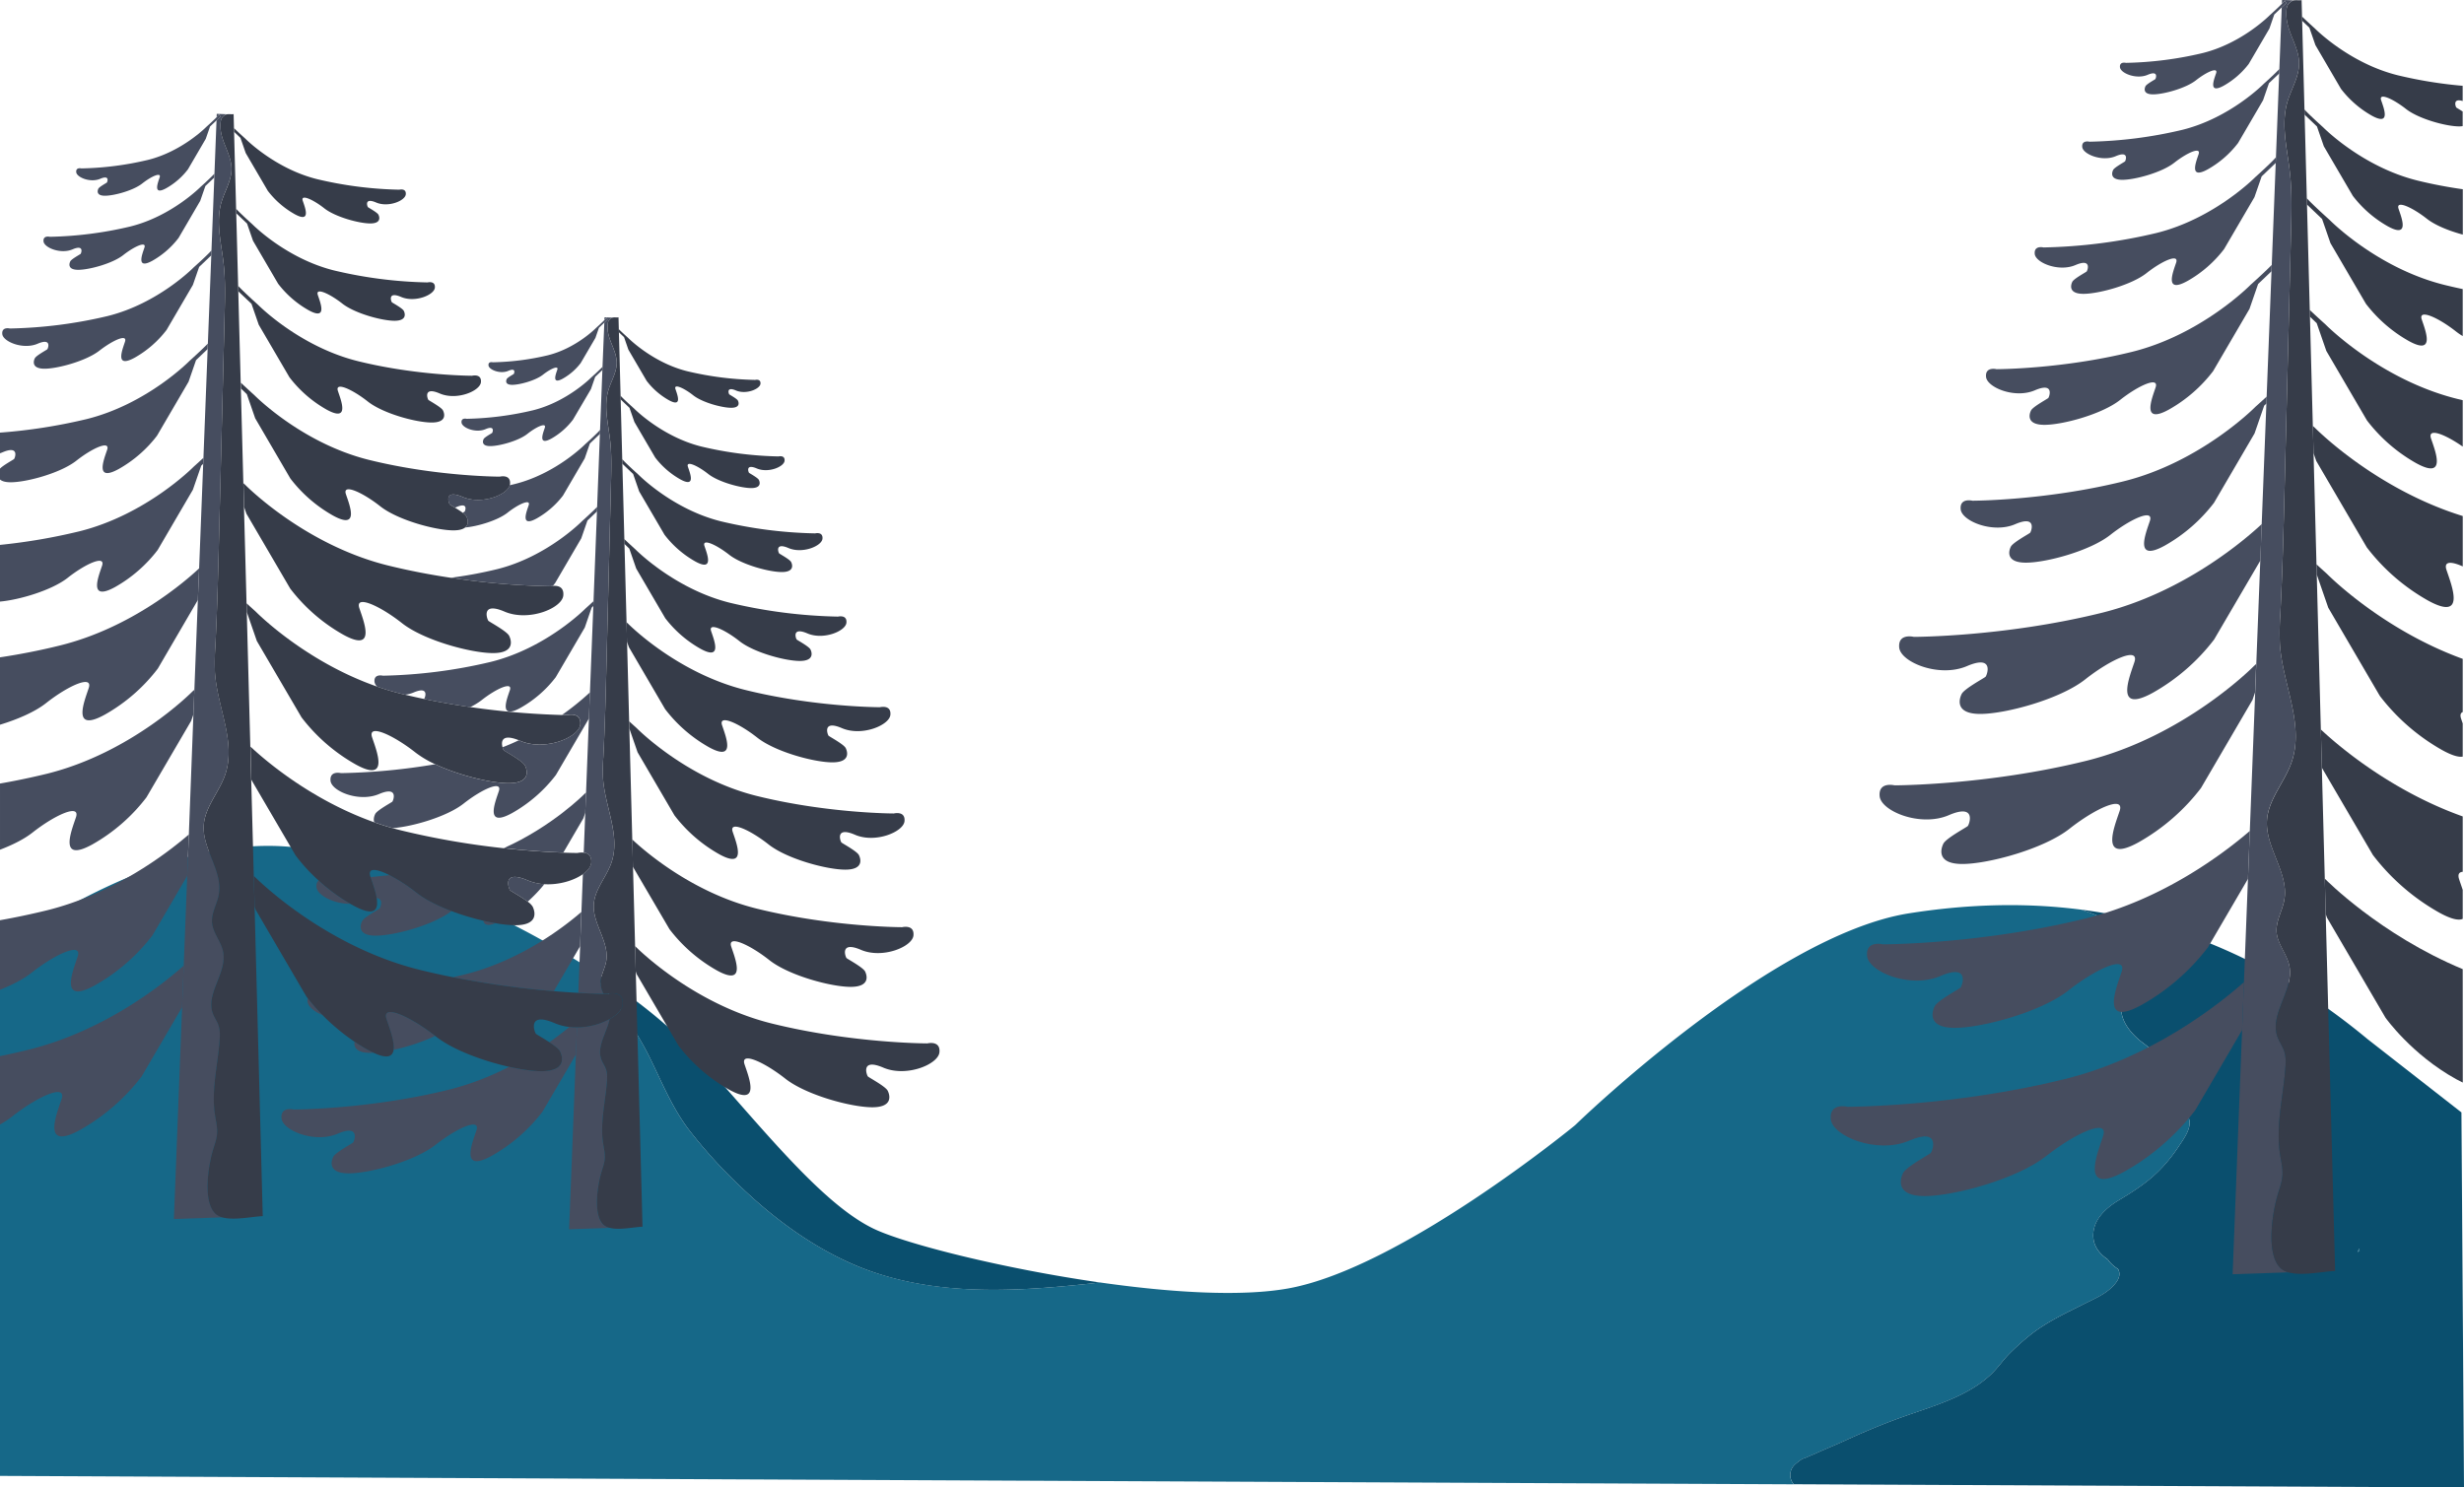 <svg xmlns="http://www.w3.org/2000/svg" viewBox="0 0 1918 1158.06"><title>hills_2</title><g id="Back_hills" data-name="Back hills"><path d="M1837.45,928.05c-.43.84-.87,1.68-1.31,2.52l1.54-.54C1837.62,929.37,1837.55,928.71,1837.45,928.05Z" transform="translate(-1 44.06)" style="fill:#166888"/><path d="M1397.47,1096.91a20.76,20.76,0,0,1,3.57-3,11.22,11.22,0,0,1,4.12-2.54l1.6-.56c2.86-1.31,5.82-2.44,8.42-3.64,7.18-3.29,14.53-6.18,21.7-9.48,14.4-6.64,29-12.75,43.93-18.14,24-8.65,51.45-15.79,70.34-33.87,5.11-4.89,9-10.79,14-15.79a190,190,0,0,1,16.87-15.07c12.66-10,27.63-16.8,41.92-24,6.65-3.36,13.72-6.3,19.38-11.24,3.93-3.44,9.21-8.94,6.83-14.64a9,9,0,0,0-.48-1,28.33,28.33,0,0,1-6.64-5.64,20.58,20.58,0,0,1-1.26-1.73c-1.13-.79-2.23-1.58-3.2-2.4-4.5-3.8-7.63-8.68-8.11-14.66-1-13.21,9.37-22.8,19.68-29,12.27-7.38,23.63-14.69,33.52-25.21a123,123,0,0,0,13.07-16.49c3.69-5.59,9.88-13.65,8.47-20.7-.81-4.09-3.8-7.76-6.06-11.16q-3.14-4.73-6.4-9.35-7-9.93-14.72-19.36c-1.41-1.73-2-4.77,0-6.41,5.47-4.4-8.67-13.47-11.48-15.87-5.68-4.84-11.07-10.92-13.34-18.17a20.28,20.28,0,0,1,3.79-19.19c4.57-5.43,11.3-8.07,17.66-10.77,5.79-2.46,17-8,13.49-16.08-1.45-3.29-5.07-5.8-7.78-8a115.9,115.9,0,0,0-11-8A124.22,124.22,0,0,0,1647,674.18c-8.25-3.19-16.28-6.88-24.73-9.56a2.05,2.05,0,0,1-.71-.4c-46.75-6.11-92-3.92-134.53,2.78-108,17-260,165-260,165s-135,111-223,127c-36.92,6.71-92,3.21-146.62-4.58l-.66.07c-23.28,2.57-46.59,4.84-70,5.47-40.85,1.08-82.05-3-120-19-34.15-14.5-64.65-37.29-91.19-63a380.5,380.5,0,0,1-38.21-42.35c-12.62-16.57-20.41-35.33-29.41-54-8.6-17.78-19.5-34.38-31.46-50.06-6-7.82-12.31-15.33-18.63-22.85l-2.69-1.7-2-1.25-2.73-1.7-2-1.24-2.81-1.71-2-1.21-2.92-1.75L438.74,697l-3.22-1.89-1.69-1-4.41-2.53-.57-.33-5-2.85-1.59-.88-3.5-1.94-2-1.09-3.17-1.72-2.14-1.15L408.36,680l-2.22-1.17c-1-.54-2-1.07-3.05-1.6l-1.87-1c-2.57-1.32-5.15-2.64-7.76-4l-1.28-.64q-4-2-8.12-4l-.61-.29q-4.06-2-8.16-3.89l-.8-.37q-4.1-1.92-8.23-3.79l-1.38-.62c-2.7-1.22-5.4-2.41-8.12-3.6l-1.46-.63c-2.75-1.2-5.52-2.38-8.29-3.54l-1.1-.45q-4.34-1.82-8.7-3.57l-.11,0q-4.38-1.75-8.78-3.44l-1.18-.46c-2.8-1.07-5.61-2.13-8.41-3.16l-1.53-.56c-2.78-1-5.58-2-8.38-3l-1.4-.49q-4.32-1.5-8.66-2.94l-.71-.23c-2.88-1-5.76-1.88-8.65-2.79l-.78-.24c-2.88-.9-5.77-1.77-8.65-2.63l-1.43-.42c-2.8-.82-5.61-1.61-8.42-2.39l-1.53-.41c-2.83-.78-5.67-1.53-8.5-2.25l-1.16-.29c-3-.75-6-1.48-8.93-2.17C134,592,1,696,1,696v409l1396.29,6.55A10.88,10.88,0,0,1,1397.47,1096.91Z" transform="translate(-1 44.06)" style="fill:#166888"/><path d="M507.93,781.63c9,18.62,16.79,37.38,29.41,54a380.5,380.5,0,0,0,38.21,42.35c26.54,25.7,57,48.49,91.19,63,37.92,16.09,79.12,20.12,120,19,23.42-.63,46.73-2.9,70-5.47l.66-.07C781.78,943.63,707,924.61,682,913c-43-20-93-86-143-140-18.45-19.93-46.85-42.44-81.16-64.28,6.32,7.52,12.67,15,18.63,22.85C488.43,747.25,499.33,763.85,507.93,781.63Z" transform="translate(-1 44.06)" style="fill:#0a4f6e"/><path d="M1647,674.18a124.22,124.22,0,0,1,22.38,11.51,115.9,115.9,0,0,1,11,8c2.71,2.25,6.33,4.76,7.78,8,3.55,8-7.7,13.62-13.49,16.08-6.36,2.7-13.09,5.34-17.66,10.77a20.28,20.28,0,0,0-3.79,19.19c2.27,7.25,7.66,13.33,13.34,18.17,2.81,2.4,17,11.47,11.48,15.87-2,1.64-1.41,4.68,0,6.41q7.67,9.45,14.72,19.36,3.27,4.62,6.4,9.35c2.26,3.4,5.25,7.07,6.06,11.16,1.41,7-4.78,15.11-8.47,20.7a123,123,0,0,1-13.07,16.49c-9.89,10.52-21.25,17.83-33.52,25.21-10.31,6.2-20.73,15.79-19.68,29,.48,6,3.61,10.86,8.11,14.66,1,.82,2.07,1.61,3.2,2.4a20.58,20.58,0,0,0,1.26,1.73,28.33,28.33,0,0,0,6.64,5.64,9,9,0,0,1,.48,1c2.38,5.7-2.9,11.2-6.83,14.64-5.66,4.94-12.73,7.88-19.38,11.24-14.29,7.22-29.26,14.06-41.92,24a190,190,0,0,0-16.87,15.07c-5,5-8.92,10.9-14,15.79-18.89,18.08-46.38,25.22-70.34,33.87-14.91,5.39-29.53,11.5-43.93,18.14-7.17,3.3-14.52,6.19-21.7,9.48-2.6,1.2-5.56,2.33-8.42,3.64l-1.6.56a11.22,11.22,0,0,0-4.12,2.54,20.76,20.76,0,0,0-3.57,3,10.88,10.88,0,0,0-.18,14.64L1919,1114l-2-292-73-57c-75.12-62.4-150.61-91.39-222.47-100.78a2.05,2.05,0,0,0,.71.4C1630.69,667.3,1638.72,671,1647,674.18Zm190.48,253.87c.1.66.17,1.32.23,2l-1.54.54C1836.58,929.73,1837,928.89,1837.45,928.05Z" transform="translate(-1 44.06)" style="fill:#0a4f6e"/></g><g id="Layer_5" data-name="Layer 5"><path d="M322.87,495.07a23.71,23.71,0,0,1-6.73,1.71q7.41,1.79,14.71,3.3a2.79,2.79,0,0,0,.35-.25C331.8,499.23,335.37,489.71,322.87,495.07Z" transform="translate(-1 44.06)" style="fill:none"/><path d="M399.65,589c-21.47,11.84-13.33-8.14-10.37-17s-13.32-1.48-27.38,9.62c-13.06,10.31-40.14,18.06-55.21,19.12q3.42,1,6.9,1.82a615,615,0,0,0,79.52,13.78c38.1-17,62.77-42.16,62.77-42.16l1.31-1.18,2.23-57.6-25.72,44A112.26,112.26,0,0,1,399.65,589Z" transform="translate(-1 44.06)" style="fill:none"/><path d="M303.14,396.23c16.83,4.15,33.36,7.23,48.64,9.52a328.36,328.36,0,0,0,36-6.65c39-9.61,66.19-37.36,66.19-37.36s7.69-6.88,11.84-11.15l2.2-56.81-7.83,7.48-4,11.57-16.92,28.94a67.39,67.39,0,0,1-20.47,17.8c-12.91,7.12-8-4.9-6.23-10.24s-8-.89-16.48,5.79c-7.78,6.15-23.86,10.78-33,11.48-1.64,1.33-4.46,2.25-9.13,2.25-13.7,0-43.27-7.94-57-18.76s-29.57-18-26.69-9.37,10.82,28.13-10.09,16.58A109.32,109.32,0,0,1,227,328.45l-27.41-46.88-6.49-18.75-4.58-4.37c.62,23.54,1.27,48.26,1.94,73.72l1.41,1.27S237.66,380.08,303.14,396.23Z" transform="translate(-1 44.06)" style="fill:none"/><path d="M294.58,490.5a6.41,6.41,0,0,1-2.07-3.77c-.59-6.55,6.55-4.76,6.55-4.76A394.71,394.71,0,0,0,383,471.26c43.45-10.72,73.8-41.67,73.8-41.67S459.66,427,463,424l2.71-69.86-7.44,7.1-4.81,13.88-20.28,34.7s-.63.88-1.82,2.32c3-.28,8.82.09,8.15,7.45-.89,9.87-26.91,20.63-45.74,12.56s-13.46,6.28-12.56,7.17,14.35,8.08,16.14,11.66,4.49,13.46-12.55,13.46S331,454.53,313.9,441.08s-36.77-22.43-33.18-11.66,13.45,35-12.56,20.63a136,136,0,0,1-41.26-35.88l-34.09-58.31L191,350.61c.65,24.55,1.31,49.69,2,75.05,4,3.66,7.05,6.4,7.05,6.4S238,470.83,294.58,490.5Z" transform="translate(-1 44.06)" style="fill:none"/><path d="M456.2,444.47l-22.62,38.69A90.2,90.2,0,0,1,406.2,507c-17.26,9.52-10.71-6.55-8.33-13.69s-10.72-1.19-22,7.74a49.6,49.6,0,0,1-8.88,5.4,617.86,617.86,0,0,0,71.49,6.14A211.34,211.34,0,0,0,460.21,495l2.61-67.2L461.55,429Z" transform="translate(-1 44.06)" style="fill:none"/><path d="M439.5,619.71c7,.26,11,.26,11,.26a14.76,14.76,0,0,1,4.88-.26l1.2-30.91L455.12,593Z" transform="translate(-1 44.06)" style="fill:none"/><path d="M289.32,638.42l.12.36c4.58-.4,9.51-.89,14.72-1.5C294.05,632.17,286.93,631.27,289.32,638.42Z" transform="translate(-1 44.06)" style="fill:none"/><path d="M356.47,350.67a13.47,13.47,0,0,1-1.34.49c2,1.2,4.27,2.66,6.07,4a15.77,15.77,0,0,0,1.5-.95C363.14,353.78,365.82,346.66,356.47,350.67Z" transform="translate(-1 44.06)" style="fill:none"/><path d="M418.18,760.84c.58.58,5.68,3.42,10.43,6.54,6.11-4.33,11.34-8.4,15.57-11.89a41.26,41.26,0,0,1-11.46-3C410.91,743.18,417.14,759.8,418.18,760.84Z" transform="translate(-1 44.06)" style="fill:none"/><path d="M327.81,711c8.75,2.16,17.42,4.06,25.93,5.75q4.18-.94,8.42-2c43.24-10.66,76.84-36.21,91.42-48.81l1.15-29.47c-7,4.94-18.57,8.52-30,7.83a116.3,116.3,0,0,1-13,13.64,13.84,13.84,0,0,1,3.81,3.78c1.94,3.88,4.86,14.56-13.59,14.56a93.47,93.47,0,0,1-15.27-1.55c-6.24,2.51-8.82,1.14-9.48-1.93a198.56,198.56,0,0,1-24.78-7.5c-14.63,11.06-44.84,19.11-59,19.11-14.35,0-12.08-8.31-10.57-11.34s12.84-9.06,13.59-9.82c.58-.57,3.3-7.6-2.25-8.08,1.44,8.91-1.2,15.12-18.5,5.58-.69-.38-1.37-.77-2.05-1.16-13,.06-25.73-6.66-26.3-13-.24-2.66.53-4.24,1.68-5.15a136,136,0,0,1-18-19.57L196.6,563c.67,25.54,1.34,50.64,2,74.92l.42.38S252,692.28,327.81,711Z" transform="translate(-1 44.06)" style="fill:none"/><path d="M451.14,728.88l1.41-36.23-20.41,34.92C439.22,728.15,445.61,728.57,451.14,728.88Z" transform="translate(-1 44.06)" style="fill:none"/><path d="M392.19,537.73c4.37-1.7,8.6-3.53,12.65-5.44C391.2,526.82,391.08,533.76,392.19,537.73Z" transform="translate(-1 44.06)" style="fill:none"/><path d="M293.06,589.69c1.48-3,12.58-8.88,13.32-9.62s5.18-12.58-10.36-5.92-37-2.22-37.75-10.37,8.14-5.92,8.14-5.92A488.42,488.42,0,0,0,339.7,551a80,80,0,0,1-15.18-9C307.13,528.19,287,519,290.65,530s13.73,35.7-12.82,21.05a138.78,138.78,0,0,1-42.11-36.62L200.93,455l-7.78-22.48c.92,34.84,1.85,70,2.77,104.69,9.91,9.32,46.15,41.15,96.39,58.93C291.46,593.75,292.34,591.12,293.06,589.69Z" transform="translate(-1 44.06)" style="fill:none"/><path d="M490.86,383.06l5.35,15.48,22.62,38.69A90.35,90.35,0,0,0,546.21,461c17.26,9.52,10.72-6.55,8.34-13.69s10.71-1.19,22,7.74,35.71,15.47,47,15.47,9.52-6.55,8.33-8.93-10.11-7.14-10.71-7.74-4.17-10.11,8.33-4.76,29.76-1.78,30.36-8.33-6.55-4.76-6.55-4.76a394.3,394.3,0,0,1-83.92-10.72c-43.45-10.71-73.81-41.66-73.81-41.66s-4.43-4-8.64-8c0,1.25.07,2.49.1,3.75Z" transform="translate(-1 44.06)" style="fill:#363c49"/><path d="M490.59,459.85,518.72,508a112.11,112.11,0,0,0,34,29.61c21.46,11.84,13.32-8.14,10.36-17s13.32-1.49,27.39,9.62,44.41,19.24,58.47,19.24,11.85-8.14,10.37-11.1-12.59-8.88-13.33-9.62-5.18-12.59,10.36-5.92,37-2.22,37.75-10.37-8.14-5.92-8.14-5.92-50.33,0-104.37-13.32-91.78-51.82-91.78-51.82l-1.16-1c.13,5,.26,10.11.4,15.21Z" transform="translate(-1 44.06)" style="fill:#363c49"/><path d="M497.29,541.61,526,590.72a114.53,114.53,0,0,0,34.75,30.22c21.91,12.08,13.6-8.31,10.58-17.38s13.59-1.51,27.95,9.82S644.61,633,659,633s12.09-8.31,10.58-11.33-12.85-9.06-13.6-9.82-5.29-12.84,10.57-6,37.78-2.27,38.53-10.58-8.31-6-8.31-6-51.37,0-106.52-13.6-93.68-52.88-93.68-52.88-2.53-2.27-5.81-5.28l.15,5.62Z" transform="translate(-1 44.06)" style="fill:#363c49"/><path d="M522.15,679.39A121.45,121.45,0,0,0,559,711.44c23.23,12.82,14.42-8.81,11.22-18.43s14.42-1.6,29.64,10.42,48.08,20.83,63.3,20.83,12.82-8.81,11.22-12-13.62-9.61-14.42-10.41-5.61-13.62,11.21-6.41,40.07-2.41,40.87-11.22-8.82-6.41-8.82-6.41-54.48,0-113-14.42c-50.47-12.45-87.82-45.17-97.11-53.91q.28,10.69.56,21.29Z" transform="translate(-1 44.06)" style="fill:#363c49"/><path d="M496.55,714.32,529.13,770a130,130,0,0,0,39.43,34.29c24.86,13.71,15.43-9.43,12-19.72s15.43-1.71,31.72,11.14S663.71,818,680,818s13.72-9.43,12-12.86S677.42,794.9,676.57,794s-6-14.57,12-6.86,42.86-2.57,43.71-12-9.42-6.86-9.42-6.86-58.29,0-120.87-15.43-106.3-60-106.3-60-.12-.12-.34-.31q.25,10,.52,19.77Z" transform="translate(-1 44.06)" style="fill:#363c49"/><path d="M383,471.26A394.71,394.71,0,0,1,299.06,482s-7.14-1.79-6.55,4.76a6.41,6.41,0,0,0,2.07,3.77c6.11,2.13,12.44,4,19,5.64l2.6.64a23.71,23.71,0,0,0,6.73-1.71c12.5-5.36,8.93,4.16,8.33,4.76a2.79,2.79,0,0,1-.35.25c12.52,2.62,24.69,4.7,36.11,6.34a49.6,49.6,0,0,0,8.88-5.4c11.31-8.93,24.41-14.88,22-7.74s-8.93,23.21,8.33,13.69a90.2,90.2,0,0,0,27.38-23.81l22.62-38.69L461.55,429l1.27-1.21L463,424c-3.31,3.07-6.18,5.63-6.18,5.63S426.44,460.54,383,471.26Z" transform="translate(-1 44.06)" style="fill:#464d5f"/><path d="M442.62,512.62s11-2.74,10.07,7.33S425.23,541,406,532.76l-1.16-.47c-4,1.91-8.28,3.74-12.65,5.44a7.33,7.33,0,0,0,1,2.36c.92.91,14.65,8.24,16.48,11.9s4.58,13.73-12.81,13.73c-13.29,0-38.31-5.88-57.15-14.77a488.42,488.42,0,0,1-73.29,6.91s-8.88-2.22-8.14,5.92,22.2,17,37.75,10.37,11.1,5.18,10.36,5.92-11.84,6.66-13.32,9.62c-.72,1.43-1.6,4.06-.75,6.4q7,2.49,14.38,4.58c15.07-1.06,42.15-8.81,55.21-19.12,14.06-11.1,30.34-18.51,27.38-9.62s-11.1,28.86,10.37,17a112.26,112.26,0,0,0,34.05-29.61l25.72-44,.79-20.34a211.34,211.34,0,0,1-21.76,17.57C441.16,512.62,442.62,512.62,442.62,512.62Z" transform="translate(-1 44.06)" style="fill:#464d5f"/><path d="M304.16,637.28c-5.21.61-10.14,1.1-14.72,1.5,1.51,4.49,3.91,10.94,4.78,16.39,5.55.48,2.83,7.51,2.25,8.08-.75.76-12.08,6.8-13.59,9.82s-3.78,11.34,10.57,11.34c14.13,0,44.34-8,59-19.11-10.54-4-20.33-8.86-27.18-14.26A131.9,131.9,0,0,0,304.16,637.28Z" transform="translate(-1 44.06)" style="fill:#464d5f"/><path d="M393.11,616.27c20,2.18,36.33,3.07,46.39,3.44L455.12,593l1.46-4.19.61-15.87-1.31,1.18S431.21,599.25,393.11,616.27Z" transform="translate(-1 44.06)" style="fill:#464d5f"/><path d="M247.37,646.63c.57,6.3,13.28,13,26.3,13a143.27,143.27,0,0,1-24.62-18.11C247.9,642.39,247.13,644,247.37,646.63Z" transform="translate(-1 44.06)" style="fill:#464d5f"/><path d="M398.06,649.1c.71.71,8.67,5,13.67,8.84a116.3,116.3,0,0,0,13-13.64,39.41,39.41,0,0,1-13.07-3C391.27,632.59,397.09,648.13,398.06,649.1Z" transform="translate(-1 44.06)" style="fill:#464d5f"/><path d="M386.68,674.73c-3-.53-6.2-1.17-9.48-1.93C377.86,675.87,380.44,677.24,386.68,674.73Z" transform="translate(-1 44.06)" style="fill:#464d5f"/><path d="M301.84,749.42c2.19,6.57,6.4,17.47,5.48,23.87a153.4,153.4,0,0,0,32.4-10.8C320.11,747.15,297.72,737.07,301.84,749.42Z" transform="translate(-1 44.06)" style="fill:#464d5f"/><path d="M240.37,735.58c.35,3.88,5,7.9,11.61,10.59A145.31,145.31,0,0,1,240.46,733,9,9,0,0,0,240.37,735.58Z" transform="translate(-1 44.06)" style="fill:#464d5f"/><path d="M276.94,767c-.58,3.81,1,8.66,12.3,8.66.78,0,1.61,0,2.48-.07-1.37-.64-2.83-1.38-4.43-2.26C283.66,771.3,280.21,769.17,276.94,767Z" transform="translate(-1 44.06)" style="fill:#464d5f"/><path d="M353.74,716.73a707.81,707.81,0,0,0,78.4,10.84l20.41-34.92,1-26.71c-14.58,12.6-48.18,38.15-91.42,48.81Q357.93,715.79,353.74,716.73Z" transform="translate(-1 44.06)" style="fill:#464d5f"/><path d="M444.18,755.49c-4.23,3.49-9.46,7.56-15.57,11.89,3.78,2.47,7.35,5.13,8.27,7,2.08,4.15,5.19,15.58-14.54,15.58-6.47,0-15.39-1.23-25.16-3.43a216,216,0,0,1-46.76,17.78c-62.57,15.43-120.86,15.43-120.86,15.43s-10.29-2.58-9.43,6.85,25.71,19.72,43.72,12,12.85,6,12,6.86-13.72,7.72-15.43,11.15-4.29,12.85,12,12.85,51.43-9.43,67.72-22.28,35.14-21.43,31.71-11.15-12.85,33.43,12,19.72a130.11,130.11,0,0,0,39.44-34.29l26-44.46.82-21.15A50.82,50.82,0,0,1,444.18,755.49Z" transform="translate(-1 44.06)" style="fill:#464d5f"/><path d="M454,361.74s-27.23,27.75-66.19,37.36a328.36,328.36,0,0,1-36,6.65,583.09,583.09,0,0,0,77.84,6.62,13.33,13.33,0,0,1,1.71-.27c1.19-1.44,1.82-2.32,1.82-2.32l20.28-34.7,4.81-13.88,7.44-7.1.13-3.51C461.66,354.86,454,361.74,454,361.74Z" transform="translate(-1 44.06)" style="fill:#464d5f"/><path d="M493.85,325l4.67,13.49,19.72,33.73A78.74,78.74,0,0,0,542.11,393c15,8.3,9.34-5.71,7.26-11.94s9.34-1,19.2,6.75,31.14,13.49,41,13.49,8.3-5.71,7.26-7.78-8.82-6.23-9.34-6.75-3.63-8.82,7.27-4.15,25.94-1.56,26.46-7.27-5.71-4.15-5.71-4.15a343.94,343.94,0,0,1-73.16-9.34C524.47,352.5,498,325.52,498,325.52s-9.14-8.17-12.66-12.06l.09,3.5Z" transform="translate(-1 44.06)" style="fill:#363c49"/><path d="M361.2,342.88c-15.15-6.49-10.82,5.05-10.1,5.77.27.27,1.95,1.25,4,2.51a13.47,13.47,0,0,0,1.34-.49c9.35-4,6.67,3.11,6.23,3.56a15.77,15.77,0,0,1-1.5.95,10.36,10.36,0,0,1,2.88,2.85c.95,1.9,2.22,6-1,8.57,9.11-.7,25.19-5.33,33-11.48,8.46-6.68,18.26-11.13,16.48-5.79s-6.68,17.36,6.23,10.24a67.39,67.39,0,0,0,20.47-17.8l16.92-28.94,4-11.57,7.83-7.48.13-3.18c-2.29,2.87-11.52,11.1-11.52,11.1s-22.7,23.15-55.19,31.16c-1.22.3-2.43.59-3.64.86C395.61,341.38,375.75,349.11,361.2,342.88Z" transform="translate(-1 44.06)" style="fill:#464d5f"/><path d="M491,273.47l3.82,11L511,312.13a64.44,64.44,0,0,0,19.54,17c12.32,6.8,7.64-4.67,5.94-9.77s7.65-.85,15.72,5.52,25.49,11.05,33.56,11.05,6.8-4.68,5.95-6.37-7.23-5.1-7.65-5.53-3-7.22,6-3.39,21.24-1.28,21.66-5.95-4.67-3.4-4.67-3.4a281.48,281.48,0,0,1-59.9-7.65c-31-7.64-52.67-29.73-52.67-29.73S486.92,267.22,484,264c0,1,0,1.9.07,2.87Z" transform="translate(-1 44.06)" style="fill:#363c49"/><path d="M461.33,249.72s-18.69,19-45.42,25.64A242.94,242.94,0,0,1,364.26,282s-4.4-1.09-4,2.93,11,8.43,18.68,5.13,5.49,2.57,5.13,2.93-5.86,3.3-6.59,4.76-1.84,5.5,5.12,5.5,22-4,28.94-9.52,15-9.16,13.55-4.77-5.49,14.29,5.13,8.43A55.57,55.57,0,0,0,447,282.69L461,258.88l3.3-9.53,5.69-5.43.09-2.47C467.42,244.28,461.33,249.72,461.33,249.72Z" transform="translate(-1 44.06)" style="fill:#464d5f"/><path d="M486.77,218.42l3.36,9.72,14.21,24.3a56.69,56.69,0,0,0,17.2,15c10.85,6,6.73-4.11,5.24-8.6s6.73-.75,13.83,4.86,22.44,9.72,29.54,9.72,6-4.11,5.24-5.61-6.36-4.48-6.73-4.86-2.62-6.36,5.23-3,18.7-1.12,19.07-5.23-4.11-3-4.11-3A248,248,0,0,1,536.12,245c-27.29-6.73-46.36-26.17-46.36-26.17s-4.11-3.67-7.09-6.59q0,1.11.06,2.37Z" transform="translate(-1 44.06)" style="fill:#363c49"/><path d="M465.81,350.59l-.13,3.51L463,424l-.15,3.83L460.21,495l-.79,20.34-2.23,57.6-.61,15.87-1.2,30.91c3.06.4,6.33,2.16,5.8,8-.27,3-2.68,6.06-6.45,8.73l-1.15,29.47-1,26.71-1.41,36.23c9,.49,15.72.68,19.54.75a20.64,20.64,0,0,1-2.18-7.32c-.44-6.14,3.23-11.79,4.32-17.86,2.72-15.12-10.71-29.19-9.64-44.53.82-11.76,9.9-21.18,13.73-32.34,7.25-21.09-5.11-43.54-6.55-65.8a140.46,140.46,0,0,1,.25-16.41c1.22-23.7,1.82-47.42,2.41-71.15l.93-37.1q1.32-53,2.65-105.89c.27-10.75.53-21.54-.67-32.23-1.47-13-5.09-26.41-1.46-39,2.11-7.33,6.64-14.15,6.56-21.77-.09-9.4-6.91-17.44-7.07-26.67-.08-4.24.1-6.43,3.69-8.24l.15-.05-6.26-.25-.09,2.12c.95-1,1.6-1.73,1.51-1.9a16.42,16.42,0,0,1,.91,1.51l-2.49,2.38L470,241.45l-.09,2.47-1.81,46.68-.13,3.18Z" transform="translate(-1 44.06)" style="fill:#464d5f"/><path d="M469.06,868.84c1.06-3.6,2.44-7.15,2.7-10.9.28-4-.74-8-1.35-12-2.4-15.85,1.78-31.87,3-47.87.24-3.16.35-6.43-.66-9.44-.91-2.74-2.69-5.11-3.69-7.81-3.76-10.19,4.3-20.77,6.42-31.4a54.83,54.83,0,0,1-25.36,6.39L449.28,777,444,913l31.43-1.07a10.55,10.55,0,0,1-4.64-2.33C462.3,901.74,466.29,878.24,469.06,868.84Z" transform="translate(-1 44.06)" style="fill:#464d5f"/><path d="M474,211.54c.16,9.23,7,17.27,7.07,26.67.08,7.62-4.45,14.44-6.56,21.77-3.63,12.61,0,26,1.46,39,1.2,10.69.94,21.48.67,32.23q-1.34,52.95-2.65,105.89l-.93,37.1c-.59,23.73-1.19,47.45-2.41,71.15a140.46,140.46,0,0,0-.25,16.41c1.44,22.26,13.8,44.71,6.55,65.8-3.83,11.16-12.91,20.58-13.73,32.34-1.07,15.34,12.36,29.41,9.64,44.53-1.09,6.07-4.76,11.72-4.32,17.86a20.64,20.64,0,0,0,2.18,7.32c2.34,0,3.6,0,3.6,0s12.46-3.12,11.42,8.31c-.36,4-4.32,8.15-10.24,11.43-2.12,10.63-10.18,21.21-6.42,31.4,1,2.7,2.78,5.07,3.69,7.81,1,3,.9,6.28.66,9.44-1.2,16-5.38,32-3,47.87.61,4,1.63,8,1.35,12-.26,3.75-1.64,7.3-2.7,10.9-2.77,9.4-6.76,32.9,1.73,40.76a10.55,10.55,0,0,0,4.64,2.33c7.54,2,19.25-.65,25.69-.87,0,0-2.28-86.33-5.25-198.71q-.25-9.76-.52-19.77c-.53-20-1.08-40.75-1.64-61.83q-.27-10.59-.56-21.29c-.75-28.59-1.52-57.64-2.28-86.39l-.15-5.62c-.55-20.94-1.1-41.68-1.63-61.94-.14-5.1-.27-10.18-.4-15.21-.56-21-1.1-41.41-1.61-60.84,0-1.26-.07-2.5-.1-3.75-.55-20.88-1.07-40.61-1.55-58.75l-.09-3.5c-.45-17.12-.87-32.77-1.23-46.56,0-1-.05-1.92-.07-2.87-.58-22-1-39-1.31-49.46q0-1.26-.06-2.37c-.15-5.79-.23-9-.24-9.2,0,.34-3.57-.06-4.63.25l-.15.05C474.06,205.11,473.88,207.3,474,211.54Z" transform="translate(-1 44.06)" style="fill:#363c49"/><path d="M473,203.22c.09.17-.56.93-1.51,1.9-2.36,2.43-6.66,6.27-6.66,6.27s-15.44,15.74-37.53,21.19A200.62,200.62,0,0,1,384.58,238s-3.64-.91-3.33,2.42,9.08,7,15.43,4.24,4.54,2.12,4.24,2.42-4.84,2.72-5.45,3.93-1.51,4.54,4.24,4.54,18.16-3.33,23.91-7.87,12.41-7.56,11.2-3.93-4.54,11.8,4.24,7A45.76,45.76,0,0,0,453,238.63L464.49,219l2.72-7.87,4.17-4,2.49-2.38A16.42,16.42,0,0,0,473,203.22Z" transform="translate(-1 44.06)" style="fill:#464d5f"/><path d="M193.14,262.82l6.49,18.75L227,328.45a109.32,109.32,0,0,0,33.18,28.85c20.91,11.55,13-7.93,10.09-16.58s13-1.45,26.69,9.37,43.28,18.76,57,18.76c4.67,0,7.49-.92,9.13-2.25,3.19-2.57,1.92-6.67,1-8.57a10.36,10.36,0,0,0-2.88-2.85c-1.8-1.36-4.11-2.82-6.07-4s-3.76-2.24-4-2.51c-.72-.72-5.05-12.26,10.1-5.77,14.55,6.23,34.41-1.5,36.59-9.16a5.22,5.22,0,0,0,.19-.94c.72-7.93-7.93-5.77-7.93-5.77s-49.05,0-101.7-13-89.44-50.49-89.44-50.49-5.37-4.8-10.47-9.64l.12,4.55Z" transform="translate(-1 44.06)" style="fill:#363c49"/><path d="M226.9,414.17a136,136,0,0,0,41.26,35.88c26,14.35,16.14-9.87,12.56-20.63s16.14-1.8,33.18,11.66,53.82,23.32,70.87,23.32,14.35-9.87,12.55-13.46-15.24-10.76-16.14-11.66-6.28-15.24,12.56-7.17,44.85-2.69,45.74-12.56c.67-7.36-5.15-7.73-8.15-7.45a13.33,13.33,0,0,0-1.71.27,583.09,583.09,0,0,1-77.84-6.62c-15.28-2.29-31.81-5.37-48.64-9.52-65.48-16.15-111.23-62.79-111.23-62.79l-1.41-1.27q.25,9.16.49,18.44l1.82,5.25Z" transform="translate(-1 44.06)" style="fill:#363c49"/><path d="M235.72,514.45a138.78,138.78,0,0,0,42.11,36.62C304.38,565.72,294.31,541,290.65,530s16.48-1.83,33.87,11.9a80,80,0,0,0,15.18,9c18.84,8.89,43.86,14.77,57.15,14.77,17.39,0,14.64-10.07,12.81-13.73s-15.56-11-16.48-11.9a7.33,7.33,0,0,1-1-2.36c-1.11-4-1-10.91,12.65-5.44l1.16.47C425.23,541,451.77,530,452.69,520s-10.07-7.33-10.07-7.33-1.46,0-4.17-.06A617.86,617.86,0,0,1,367,506.42c-11.42-1.64-23.59-3.72-36.11-6.34q-7.29-1.53-14.71-3.3l-2.6-.64c-6.52-1.6-12.85-3.51-19-5.64C238,470.83,200,432.06,200,432.06s-3.07-2.74-7.05-6.4l.18,6.81L200.93,455Z" transform="translate(-1 44.06)" style="fill:#363c49"/><path d="M249.05,641.48a143.27,143.27,0,0,0,24.62,18.11c.68.39,1.36.78,2.05,1.16,17.3,9.54,19.94,3.33,18.5-5.58-.87-5.45-3.27-11.9-4.78-16.39l-.12-.36c-2.39-7.15,4.73-6.25,14.84-1.14A131.9,131.9,0,0,1,325.24,651c6.85,5.4,16.64,10.27,27.18,14.26a198.56,198.56,0,0,0,24.78,7.5c3.28.76,6.45,1.4,9.48,1.93A93.47,93.47,0,0,0,402,676.28c18.45,0,15.53-10.68,13.59-14.56a13.84,13.84,0,0,0-3.81-3.78c-5-3.8-13-8.13-13.67-8.84-1-1-6.79-16.51,13.6-7.77a39.41,39.41,0,0,0,13.07,3c11.43.69,23-2.89,30-7.83,3.77-2.67,6.18-5.74,6.45-8.73.53-5.87-2.74-7.63-5.8-8a14.76,14.76,0,0,0-4.88.26s-4,0-11-.26c-10.06-.37-26.4-1.26-46.39-3.44a615,615,0,0,1-79.52-13.78q-3.48-.86-6.9-1.82-7.37-2.08-14.38-4.58c-50.24-17.78-86.48-49.61-96.39-58.93q.33,13,.68,25.81l34.46,58.94A136,136,0,0,0,249.05,641.48Z" transform="translate(-1 44.06)" style="fill:#363c49"/><path d="M436.88,774.35c-.92-1.84-4.49-4.5-8.27-7-4.75-3.12-9.85-6-10.43-6.54-1-1-7.27-17.66,14.54-8.31a41.26,41.26,0,0,0,11.46,3,50.82,50.82,0,0,0,5.92.32,54.83,54.83,0,0,0,25.36-6.39c5.92-3.28,9.88-7.42,10.24-11.43,1-11.43-11.42-8.31-11.42-8.31s-1.26,0-3.6,0c-3.82-.07-10.55-.26-19.54-.75-5.53-.31-11.92-.73-19-1.31a707.81,707.81,0,0,1-78.4-10.84c-8.51-1.69-17.18-3.59-25.93-5.75C252,692.28,199,638.27,199,638.27l-.42-.38q.31,12.12.63,24l.83,2.39,39.47,67.52s.33.46,1,1.28A145.31,145.31,0,0,0,252,746.17a162,162,0,0,0,25,20.81c3.27,2.19,6.72,4.32,10.35,6.33,1.6.88,3.06,1.62,4.43,2.26,10.87,5.07,14.86,2.83,15.6-2.28.92-6.4-3.29-17.3-5.48-23.87-4.12-12.35,18.27-2.27,37.88,13.07l.55.43c13.27,10.48,36.87,19.07,56.91,23.58,9.77,2.2,18.69,3.43,25.16,3.43C442.07,789.93,439,778.5,436.88,774.35Z" transform="translate(-1 44.06)" style="fill:#363c49"/><path d="M151.86,319.2s-36.79,37.51-89.44,50.49A457.23,457.23,0,0,1,1,380.17V424.3c14.86-1.3,40.33-8.74,52.76-18.55,13.71-10.82,29.57-18,26.69-9.37S69.63,424.51,90.55,413a109.43,109.43,0,0,0,33.18-28.86l27.4-46.88,6.5-18.75,1.53-1.47.18-4.64C155.33,316.1,151.86,319.2,151.86,319.2Z" transform="translate(-1 44.06)" style="fill:#464d5f"/><path d="M47.62,458.49c-16.09,4-31.91,7-46.62,9.22v52.47c13.6-4.16,27.25-10,35.86-16.84,17-13.45,36.78-22.42,33.19-11.66s-13.46,35,12.56,20.63a136,136,0,0,0,41.26-35.88L155,423.1l1-24.65C145.07,408.67,103.55,444.7,47.62,458.49Z" transform="translate(-1 44.06)" style="fill:#464d5f"/><path d="M150.75,494.32s-46.69,47.61-113.52,64.09c-12.36,3-24.55,5.53-36.23,7.55v51.52c9.8-3.73,18.87-8.27,25.24-13.3,17.4-13.73,37.54-22.88,33.87-11.9S46.38,628,72.93,613.34A138.78,138.78,0,0,0,115,576.72l34.79-59.51,1.76-5.09.75-19.23Z" transform="translate(-1 44.06)" style="fill:#464d5f"/><path d="M37.17,664.76c-12.31,3-24.47,5.54-36.17,7.61v54.16c9.52-3.78,18.26-8.28,24.52-13.23C44,698.74,65.33,689,61.45,700.68S46.88,738.55,75,723a147.15,147.15,0,0,0,44.67-38.84l27-46.19L148,605.61C130.29,620.88,89.57,651.83,37.17,664.76Z" transform="translate(-1 44.06)" style="fill:#464d5f"/><path d="M48.93,811.68c-4.16,12.47-15.59,40.51,14.54,23.89A157.51,157.51,0,0,0,111.25,794l31.5-53.88L144,707.77c-17.33,15.35-62.34,51-121,65.48-7.39,1.82-14.73,3.46-22,4.94v53.25a74,74,0,0,0,9.49-6.26C30.23,809.6,53.08,799.22,48.93,811.68Z" transform="translate(-1 44.06)" style="fill:#464d5f"/><path d="M148.43,237s-33,33.64-80.21,45.28A425.11,425.11,0,0,1,1,292.76v16.07c.64-.21,1.27-.44,1.89-.71,13.59-5.82,9.71,4.53,9.06,5.18S3.58,318.06,1,320.8v8.44c1.44,1.27,4,2.17,8.36,2.17,12.29,0,38.81-7.12,51.1-16.82S87,298.42,84.39,306.18s-9.7,25.23,9.06,14.88a98,98,0,0,0,29.75-25.87l24.58-42.05,5.82-16.82,9-8.6.17-4.26C157.76,228.64,148.43,237,148.43,237Z" transform="translate(-1 44.06)" style="fill:#464d5f"/><path d="M196.76,192.45l5.66,16.35,23.9,40.88a95.35,95.35,0,0,0,28.92,25.15c18.24,10.06,11.32-6.92,8.81-14.47s11.32-1.25,23.26,8.18S325,284.89,337,284.89s10.06-6.92,8.8-9.43-10.69-7.55-11.32-8.18-4.4-10.69,8.81-5,31.44-1.89,32.07-8.8-6.92-5-6.92-5-42.76,0-88.66-11.32-78-44-78-44-11.08-9.89-15.34-14.61c0,1.41.07,2.82.11,4.24Z" transform="translate(-1 44.06)" style="fill:#363c49"/><path d="M151.65,164.22S124.14,192.27,84.76,202A357.58,357.58,0,0,1,8.7,211.69S2.23,210.07,2.77,216s16.18,12.4,27.51,7.55,8.09,3.77,7.55,4.31-8.63,4.86-9.71,7S25.43,243,35.67,243,68,237,78.29,229s22.12-13.48,20-7-8.09,21,7.55,12.41a81.76,81.76,0,0,0,24.81-21.58l20.5-35.06,4.86-14,9.49-9.06.14-3.85C162.83,154.24,151.65,164.22,151.65,164.22Z" transform="translate(-1 44.06)" style="fill:#464d5f"/><path d="M193.31,130l4.63,13.39,19.56,33.46a78.24,78.24,0,0,0,23.68,20.59c14.93,8.23,9.27-5.67,7.21-11.84s9.27-1,19.05,6.69,30.88,13.38,40.66,13.38,8.24-5.66,7.21-7.72-8.75-6.18-9.27-6.69-3.6-8.75,7.21-4.12,25.74-1.54,26.25-7.21-5.66-4.11-5.66-4.11a341.08,341.08,0,0,1-72.58-9.27c-37.58-9.27-63.83-36-63.83-36s-9.07-8.1-12.56-12c0,1.15.06,2.3.09,3.47Z" transform="translate(-1 44.06)" style="fill:#363c49"/><path d="M157.35,101.23s-22.64,23.08-55,31.07a294.23,294.23,0,0,1-62.59,8s-5.32-1.33-4.88,3.55,13.32,10.21,22.64,6.21,6.66,3.11,6.21,3.55-7.1,4-8,5.78S53.48,166,61.92,166,88.55,161.15,97,154.49s18.2-11.09,16.43-5.77-6.66,17.31,6.21,10.21A67.34,67.34,0,0,0,140,141.18l16.86-28.86,4-11.54,6.9-6.58.11-3C164.74,94.63,157.35,101.23,157.35,101.23Z" transform="translate(-1 44.06)" style="fill:#464d5f"/><path d="M188.18,63.29l4.08,11.78,17.22,29.46a68.69,68.69,0,0,0,20.84,18.12c13.14,7.25,8.16-5,6.34-10.42s8.16-.91,16.77,5.89,27.19,11.78,35.8,11.78,7.25-5,6.34-6.8-7.7-5.43-8.16-5.89-3.17-7.7,6.35-3.62,22.65-1.36,23.11-6.35-5-3.62-5-3.62A300.24,300.24,0,0,1,248,95.46c-33.08-8.15-56.18-31.72-56.18-31.72s-5-4.44-8.59-8c0,.91.05,1.87.07,2.88Z" transform="translate(-1 44.06)" style="fill:#363c49"/><path d="M136.36,905l38.08-1.29a12.83,12.83,0,0,1-5.62-2.83c-10.29-9.53-5.46-38-2.1-49.39,1.29-4.36,3-8.67,3.27-13.21.34-4.88-.9-9.71-1.63-14.54-2.92-19.22,2.16-38.63,3.61-58,.29-3.84.42-7.79-.8-11.44-1.1-3.32-3.26-6.19-4.47-9.47-5.75-15.56,11.25-31.84,8-48.1-1.62-8-8-14.65-8.62-22.8-.53-7.45,3.92-14.29,5.24-21.64,3.3-18.33-13-35.38-11.69-54,1-14.26,12-25.68,16.65-39.19,8.78-25.57-6.2-52.77-7.94-79.74a169.3,169.3,0,0,1,.3-19.89c1.48-28.72,2.2-57.47,2.92-86.22q.55-22.48,1.13-45L175.86,200c.32-13,.65-26.1-.81-39.05-1.78-15.8-6.18-32-1.77-47.29,2.56-8.88,8-17.14,7.95-26.38-.12-11.39-8.38-21.13-8.57-32.33-.09-5.13.12-7.79,4.47-10a.75.75,0,0,1,.18-.07l-7.59-.3-.1,2.58c1.16-1.19,1.94-2.1,1.83-2.31-.37-.74,1.1,1.83,1.1,1.83l-3,2.89-1.62,41.6-.11,3-2.2,56.57-.14,3.85-2.67,68.84-.17,4.26-3.28,84.65-.18,4.64L156,398.45l-1,24.65-2.7,69.79-.75,19.23L148,605.61,146.71,638,144,707.77l-1.26,32.37Z" transform="translate(-1 44.06)" style="fill:#464d5f"/><path d="M172.66,55c.19,11.2,8.45,20.94,8.57,32.33.09,9.24-5.39,17.5-7.95,26.38-4.41,15.28,0,31.49,1.77,47.29,1.46,13,1.13,26,.81,39.05l-3.21,128.32q-.57,22.49-1.13,45c-.72,28.75-1.44,57.5-2.92,86.22a169.3,169.3,0,0,0-.3,19.89c1.74,27,16.72,54.17,7.94,79.74-4.65,13.51-15.65,24.93-16.65,39.19-1.29,18.58,15,35.63,11.69,54-1.32,7.35-5.77,14.19-5.24,21.64.59,8.15,7,14.79,8.62,22.8,3.29,16.26-13.71,32.54-8,48.1,1.21,3.28,3.37,6.15,4.47,9.47,1.22,3.65,1.09,7.6.8,11.44-1.45,19.38-6.53,38.79-3.61,58,.73,4.83,2,9.66,1.63,14.54-.31,4.54-2,8.85-3.27,13.21-3.36,11.38-8.19,39.86,2.1,49.39a12.83,12.83,0,0,0,5.62,2.83c9.14,2.36,23.33-.79,31.13-1.06,0,0-2.76-104.62-6.36-240.8q-.32-11.83-.63-24c-.64-24.28-1.31-49.38-2-74.92q-.34-12.84-.68-25.81c-.92-34.64-1.85-69.85-2.77-104.69l-.18-6.81c-.67-25.36-1.33-50.5-2-75.05q-.24-9.28-.49-18.44c-.67-25.46-1.32-50.18-1.94-73.72l-.12-4.55c-.67-25.3-1.3-49.2-1.88-71.19,0-1.42-.07-2.83-.11-4.24-.55-20.75-1-39.71-1.49-56.43,0-1.17-.06-2.32-.09-3.47-.7-26.68-1.25-47.33-1.58-59.94,0-1,0-2-.07-2.88-.19-7-.29-10.88-.29-11.14,0,.42-4.33-.08-5.62.3a.75.75,0,0,0-.18.07C172.78,47.16,172.57,49.82,172.66,55Z" transform="translate(-1 44.06)" style="fill:#363c49"/><path d="M171.45,44.88c.11.21-.67,1.12-1.83,2.31-2.86,2.94-8.07,7.59-8.07,7.59s-18.71,19.07-45.49,25.68a243.19,243.19,0,0,1-51.72,6.6s-4.4-1.1-4,2.93,11,8.44,18.7,5.14,5.51,2.57,5.14,2.93-5.87,3.3-6.6,4.77-1.84,5.5,5.13,5.5,22-4,29-9.53,15-9.17,13.57-4.77-5.5,14.3,5.14,8.43a55.41,55.41,0,0,0,16.87-14.67L161.18,64l3.3-9.54,5.05-4.81,3-2.89S171.08,44.14,171.45,44.88Z" transform="translate(-1 44.06)" style="fill:#464d5f"/><path d="M1804.35,207.54l7.49,21.62,31.6,54.06a126.14,126.14,0,0,0,38.26,33.27c24.12,13.3,15-9.15,11.64-19.13-2.9-8.71,10.66-3.49,24.66,6.27V267.52l-3.86-.93c-60.72-15-103.13-58.22-103.13-58.22s-6.19-5.53-12.07-11.11c0,1.74.09,3.49.14,5.24Z" transform="translate(-1 44.06)" style="fill:#363c49"/><path d="M1804,314.83l39.3,67.22a156.63,156.63,0,0,0,47.58,41.37c30,16.55,18.61-11.37,14.48-23.78-2.29-6.85,3.62-6.76,12.66-2.72V357.7C1849.62,336.55,1802.94,289,1802.94,289l-1.62-1.46q.27,10.56.56,21.25Z" transform="translate(-1 44.06)" style="fill:#363c49"/><path d="M1813.34,429.07l40.11,68.62A160.13,160.13,0,0,0,1902,539.91c7.8,4.3,12.85,5.65,16,5.08V519.18c-.44-1.27-.85-2.47-1.21-3.55-1-3-.45-4.67,1.21-5.31V468.89c-63.35-23-105.71-66.21-105.71-66.21s-3.54-3.16-8.13-7.38l.21,7.86Z" transform="translate(-1 44.06)" style="fill:#363c49"/><path d="M1848.08,621.59a169.66,169.66,0,0,0,51.5,44.78c9.61,5.3,15.29,6.38,18.42,4.94V648.74c-1-3-2-5.8-2.75-8.12-1.31-3.93-.11-5.74,2.75-5.93V591.57c-57.57-20.55-99.06-57-110.44-67.7q.39,14.94.78,29.75Z" transform="translate(-1 44.06)" style="fill:#363c49"/><path d="M1918,710.47c-64.58-26.9-106.89-70-106.89-70l-.48-.44q.36,14,.73,27.62l1,2.76,45.51,77.85s20.37,28.75,55.1,47.91c1.83,1,3.51,1.87,5.08,2.6Z" transform="translate(-1 44.06)" style="fill:#363c49"/><path d="M1756.76,272.55s-42.42,43.25-103.13,58.22-117.27,15-117.27,15-10-2.5-9.15,6.65,25,19.13,42.42,11.64,12.47,5.82,11.64,6.66-13.3,7.48-15,10.81S1562.14,394,1578,394s49.9-9.15,65.7-21.62,34.1-20.79,30.77-10.81-12.48,32.43,11.64,19.13a126.14,126.14,0,0,0,38.26-33.27l31.6-54.06,7.49-21.62,1.77-1.69.2-5.36C1760.76,269,1756.76,272.55,1756.76,272.55Z" transform="translate(-1 44.06)" style="fill:#464d5f"/><path d="M1636.57,433.16c-75.5,18.62-145.83,18.62-145.83,18.62s-12.41-3.1-11.38,8.27,31,23.79,52.75,14.48,15.51,7.24,14.48,8.28-16.55,9.3-18.62,13.44-5.17,15.52,14.48,15.52,62.06-11.38,81.71-26.9,42.4-25.85,38.27-13.44-15.52,40.34,14.48,23.79a156.82,156.82,0,0,0,47.57-41.37l36-61.5,1.1-28.42C1748.93,375.72,1701.05,417.26,1636.57,433.16Z" transform="translate(-1 44.06)" style="fill:#464d5f"/><path d="M1755.48,474.48s-53.84,54.89-130.9,73.89-148.83,19-148.83,19-12.67-3.17-11.61,8.44,31.66,24.28,53.83,14.78,15.83,7.39,14.78,8.45-16.89,9.5-19,13.72-5.28,15.83,14.78,15.83,63.33-11.61,83.39-27.44,43.28-26.39,39-13.73-15.83,41.17,14.78,24.28a160.13,160.13,0,0,0,48.56-42.22l40.11-68.61,2-5.87.86-22.17Z" transform="translate(-1 44.06)" style="fill:#464d5f"/><path d="M1624.52,671c-81.73,20.15-157.86,20.15-157.86,20.15s-13.43-3.36-12.31,9,33.59,25.75,57.1,15.67,16.79,7.84,15.67,9-17.91,10.07-20.15,14.55-5.6,16.8,15.67,16.8,67.18-12.32,88.45-29.11,45.9-28,41.42-14.56-16.79,43.67,15.68,25.75a169.81,169.81,0,0,0,51.5-44.78l31.14-53.27,1.44-37.32C1731.89,620.39,1684.94,656.09,1624.52,671Z" transform="translate(-1 44.06)" style="fill:#464d5f"/><path d="M1608.13,796.08c-87.44,21.56-168.88,21.56-168.88,21.56s-14.38-3.59-13.18,9.58S1462,854.77,1487.16,844s18,8.39,16.77,9.58-19.17,10.78-21.56,15.58-6,18,16.76,18S1571,873.94,1593.76,856s49.1-29.94,44.31-15.57-18,46.71,16.77,27.55,55.1-47.91,55.1-47.91l36.32-62.13,1.45-37.33C1727.72,738.29,1675.83,779.39,1608.13,796.08Z" transform="translate(-1 44.06)" style="fill:#464d5f"/><path d="M1752.8,177.74s-38,38.78-92.48,52.2-105.16,13.43-105.16,13.43-9-2.24-8.2,6,22.38,17.15,38,10.44,11.18,5.22,10.44,6-11.93,6.72-13.43,9.7-3.73,11.19,10.45,11.19,44.74-8.21,58.91-19.4,30.58-18.64,27.6-9.69-11.19,29.09,10.44,17.15a113,113,0,0,0,34.31-29.83l28.34-48.48,6.71-19.39,10.4-9.92.19-4.91C1763.56,168.13,1752.8,177.74,1752.8,177.74Z" transform="translate(-1 44.06)" style="fill:#464d5f"/><path d="M1808.53,126.41l6.53,18.85,27.55,47.13a110,110,0,0,0,33.35,29c21,11.6,13.06-8,10.16-16.68s13.05-1.45,26.82,9.43a48.53,48.53,0,0,0,5.06,3.45V181c-4.54-.95-9.13-2-13.76-3.13-52.93-13-89.9-50.75-89.9-50.75s-12.78-11.41-17.7-16.85c0,1.63.09,3.26.13,4.9Z" transform="translate(-1 44.06)" style="fill:#363c49"/><path d="M1756.52,93.85s-31.72,32.35-77.13,43.54a412.06,412.06,0,0,1-87.69,11.2s-7.47-1.87-6.85,5,18.66,14.31,31.72,8.71,9.33,4.35,8.71,5-10,5.59-11.19,8.08-3.11,9.33,8.7,9.33,37.32-6.84,49.14-16.17,25.5-15.55,23-8.08-9.33,24.25,8.71,14.3a94.22,94.22,0,0,0,28.61-24.88l23.64-40.43,5.6-16.17,10.94-10.44.17-4.45C1769.41,82.34,1756.52,93.85,1756.52,93.85Z" transform="translate(-1 44.06)" style="fill:#464d5f"/><path d="M1804.55,54.41l5.35,15.43,22.55,38.58a89.9,89.9,0,0,0,27.3,23.74c17.22,9.5,10.69-6.53,8.31-13.65s10.69-1.18,22,7.72c6.6,5.21,17.67,9.6,28,12.35v-35.3c-10.91-1.55-22.88-3.72-35.1-6.73C1839.57,85.87,1809.3,55,1809.3,55s-10.45-9.33-14.48-13.78c0,1.32.07,2.65.11,4Z" transform="translate(-1 44.06)" style="fill:#363c49"/><path d="M1763.09,21.22s-26.1,26.61-63.46,35.83a339.43,339.43,0,0,1-72.17,9.21s-6.14-1.54-5.63,4.09,15.36,11.77,26.1,7.17,7.68,3.58,7.17,4.09-8.19,4.61-9.21,6.66-2.56,7.67,7.16,7.67,30.71-5.63,40.43-13.3,21-12.8,18.94-6.66-7.68,20,7.17,11.77a77.47,77.47,0,0,0,23.54-20.47L1762.58,34l4.6-13.31,8-7.59.13-3.46C1771.61,13.61,1763.09,21.22,1763.09,21.22Z" transform="translate(-1 44.06)" style="fill:#464d5f"/><path d="M1798.64-22.52l4.7,13.58,19.85,34a79.31,79.31,0,0,0,24,20.9c15.15,8.36,9.4-5.75,7.31-12s9.41-1,19.33,6.8,31.35,13.58,41.28,13.58a18.44,18.44,0,0,0,2.85-.2V42.74c-2.3-1.49-4.66-2.81-4.94-3.09-.48-.48-3.16-7.58,4.94-5.06V22.74a339.09,339.09,0,0,1-50.4-8.17C1829.46,5.17,1802.82-22,1802.82-22s-5.74-5.12-9.9-9.21c0,1,0,2.14.08,3.31Z" transform="translate(-1 44.06)" style="fill:#363c49"/><path d="M1773.9,886.3c1.48-5,3.4-10,3.77-15.23.39-5.63-1-11.19-1.89-16.77-3.36-22.15,2.5-44.54,4.17-66.88.33-4.43.49-9-.92-13.2-1.27-3.82-3.76-7.13-5.15-10.91-6.63-17.94,13-36.72,9.17-55.46-1.87-9.24-9.26-16.89-9.94-26.29-.61-8.59,4.52-16.48,6-25,3.81-21.13-15-40.79-13.47-62.21,1.14-16.44,13.83-29.61,19.19-45.19,10.13-29.48-7.15-60.85-9.16-92a197.19,197.19,0,0,1,.35-22.93c1.71-33.11,2.54-66.26,3.37-99.41q.64-25.92,1.3-51.85,1.85-74,3.7-147.95c.38-15,.75-30.1-.93-45-2.06-18.21-7.12-36.91-2-54.52,3-10.24,9.27-19.77,9.16-30.42-.13-13.13-9.65-24.37-9.88-37.27-.1-5.92.15-9,5.16-11.51l.2-.07-8.75-.35-.11,3c1.33-1.37,2.23-2.42,2.11-2.67-.42-.84,1.27,2.12,1.27,2.12l-3.49,3.33-1.86,48-.13,3.46-2.53,65.22-.17,4.45-3.08,79.37-.19,4.91-3.79,97.6-.2,5.36-3.65,93.9-1.1,28.42-3.12,80.48-.86,22.17-4.18,107.79-1.44,37.32-3.12,80.47-1.45,37.33L1738.89,948l43.9-1.49a14.79,14.79,0,0,1-6.47-3.26C1764.45,932.26,1770,899.43,1773.9,886.3Z" transform="translate(-1 44.06)" style="fill:#464d5f"/><path d="M1808.34,553.62q-.39-14.8-.78-29.75c-1.06-39.95-2.13-80.54-3.19-120.71l-.21-7.86c-.77-29.24-1.53-58.23-2.28-86.54q-.29-10.69-.56-21.25c-.78-29.36-1.53-57.86-2.24-85,0-1.75-.1-3.5-.14-5.24-.77-29.18-1.5-56.74-2.17-82.08,0-1.64-.08-3.27-.13-4.9-.63-23.92-1.2-45.79-1.71-65.06,0-1.35-.07-2.68-.11-4-.81-30.77-1.43-54.57-1.82-69.12,0-1.17-.06-2.27-.08-3.31-.21-8.08-.33-12.55-.34-12.85,0,.48-5-.09-6.48.35l-.2.07c-5,2.52-5.26,5.59-5.16,11.51.23,12.9,9.75,24.14,9.88,37.27.11,10.65-6.21,20.18-9.16,30.42-5.08,17.61,0,36.31,2,54.52,1.68,14.93,1.31,30,.93,45q-1.86,74-3.7,148-.66,25.94-1.3,51.85c-.83,33.15-1.66,66.3-3.37,99.41a197.19,197.19,0,0,0-.35,22.93c2,31.1,19.29,62.47,9.16,92-5.36,15.58-18,28.75-19.19,45.19-1.5,21.42,17.28,41.08,13.47,62.21-1.52,8.48-6.65,16.37-6,25,.68,9.4,8.07,17.05,9.94,26.29,3.8,18.74-15.8,37.52-9.17,55.46,1.39,3.78,3.88,7.09,5.15,10.91,1.41,4.21,1.25,8.77.92,13.2-1.67,22.34-7.53,44.73-4.17,66.88.85,5.58,2.28,11.14,1.89,16.77-.37,5.23-2.29,10.2-3.77,15.23-3.87,13.13-9.45,46,2.42,57a14.79,14.79,0,0,0,6.47,3.26c10.54,2.72,26.9-.91,35.9-1.22,0,0-3.19-120.63-7.33-277.66Q1811,654,1810.63,640C1809.89,612,1809.12,583.08,1808.34,553.62Z" transform="translate(-1 44.06)" style="fill:#363c49"/><path d="M1779.35-43.76c.12.25-.78,1.3-2.11,2.67-3.3,3.39-9.31,8.75-9.31,8.75s-21.57,22-52.45,29.61a280.4,280.4,0,0,1-59.63,7.61s-5.08-1.27-4.65,3.39,12.69,9.72,21.57,5.92,6.34,3,5.92,3.38-6.77,3.81-7.61,5.5-2.12,6.34,5.92,6.34,25.37-4.65,33.41-11,17.34-10.58,15.65-5.5-6.35,16.49,5.92,9.73a64.17,64.17,0,0,0,19.45-16.92l16.08-27.49,3.8-11,5.82-5.55,3.49-3.33S1778.93-44.6,1779.35-43.76Z" transform="translate(-1 44.06)" style="fill:#464d5f"/></g></svg>